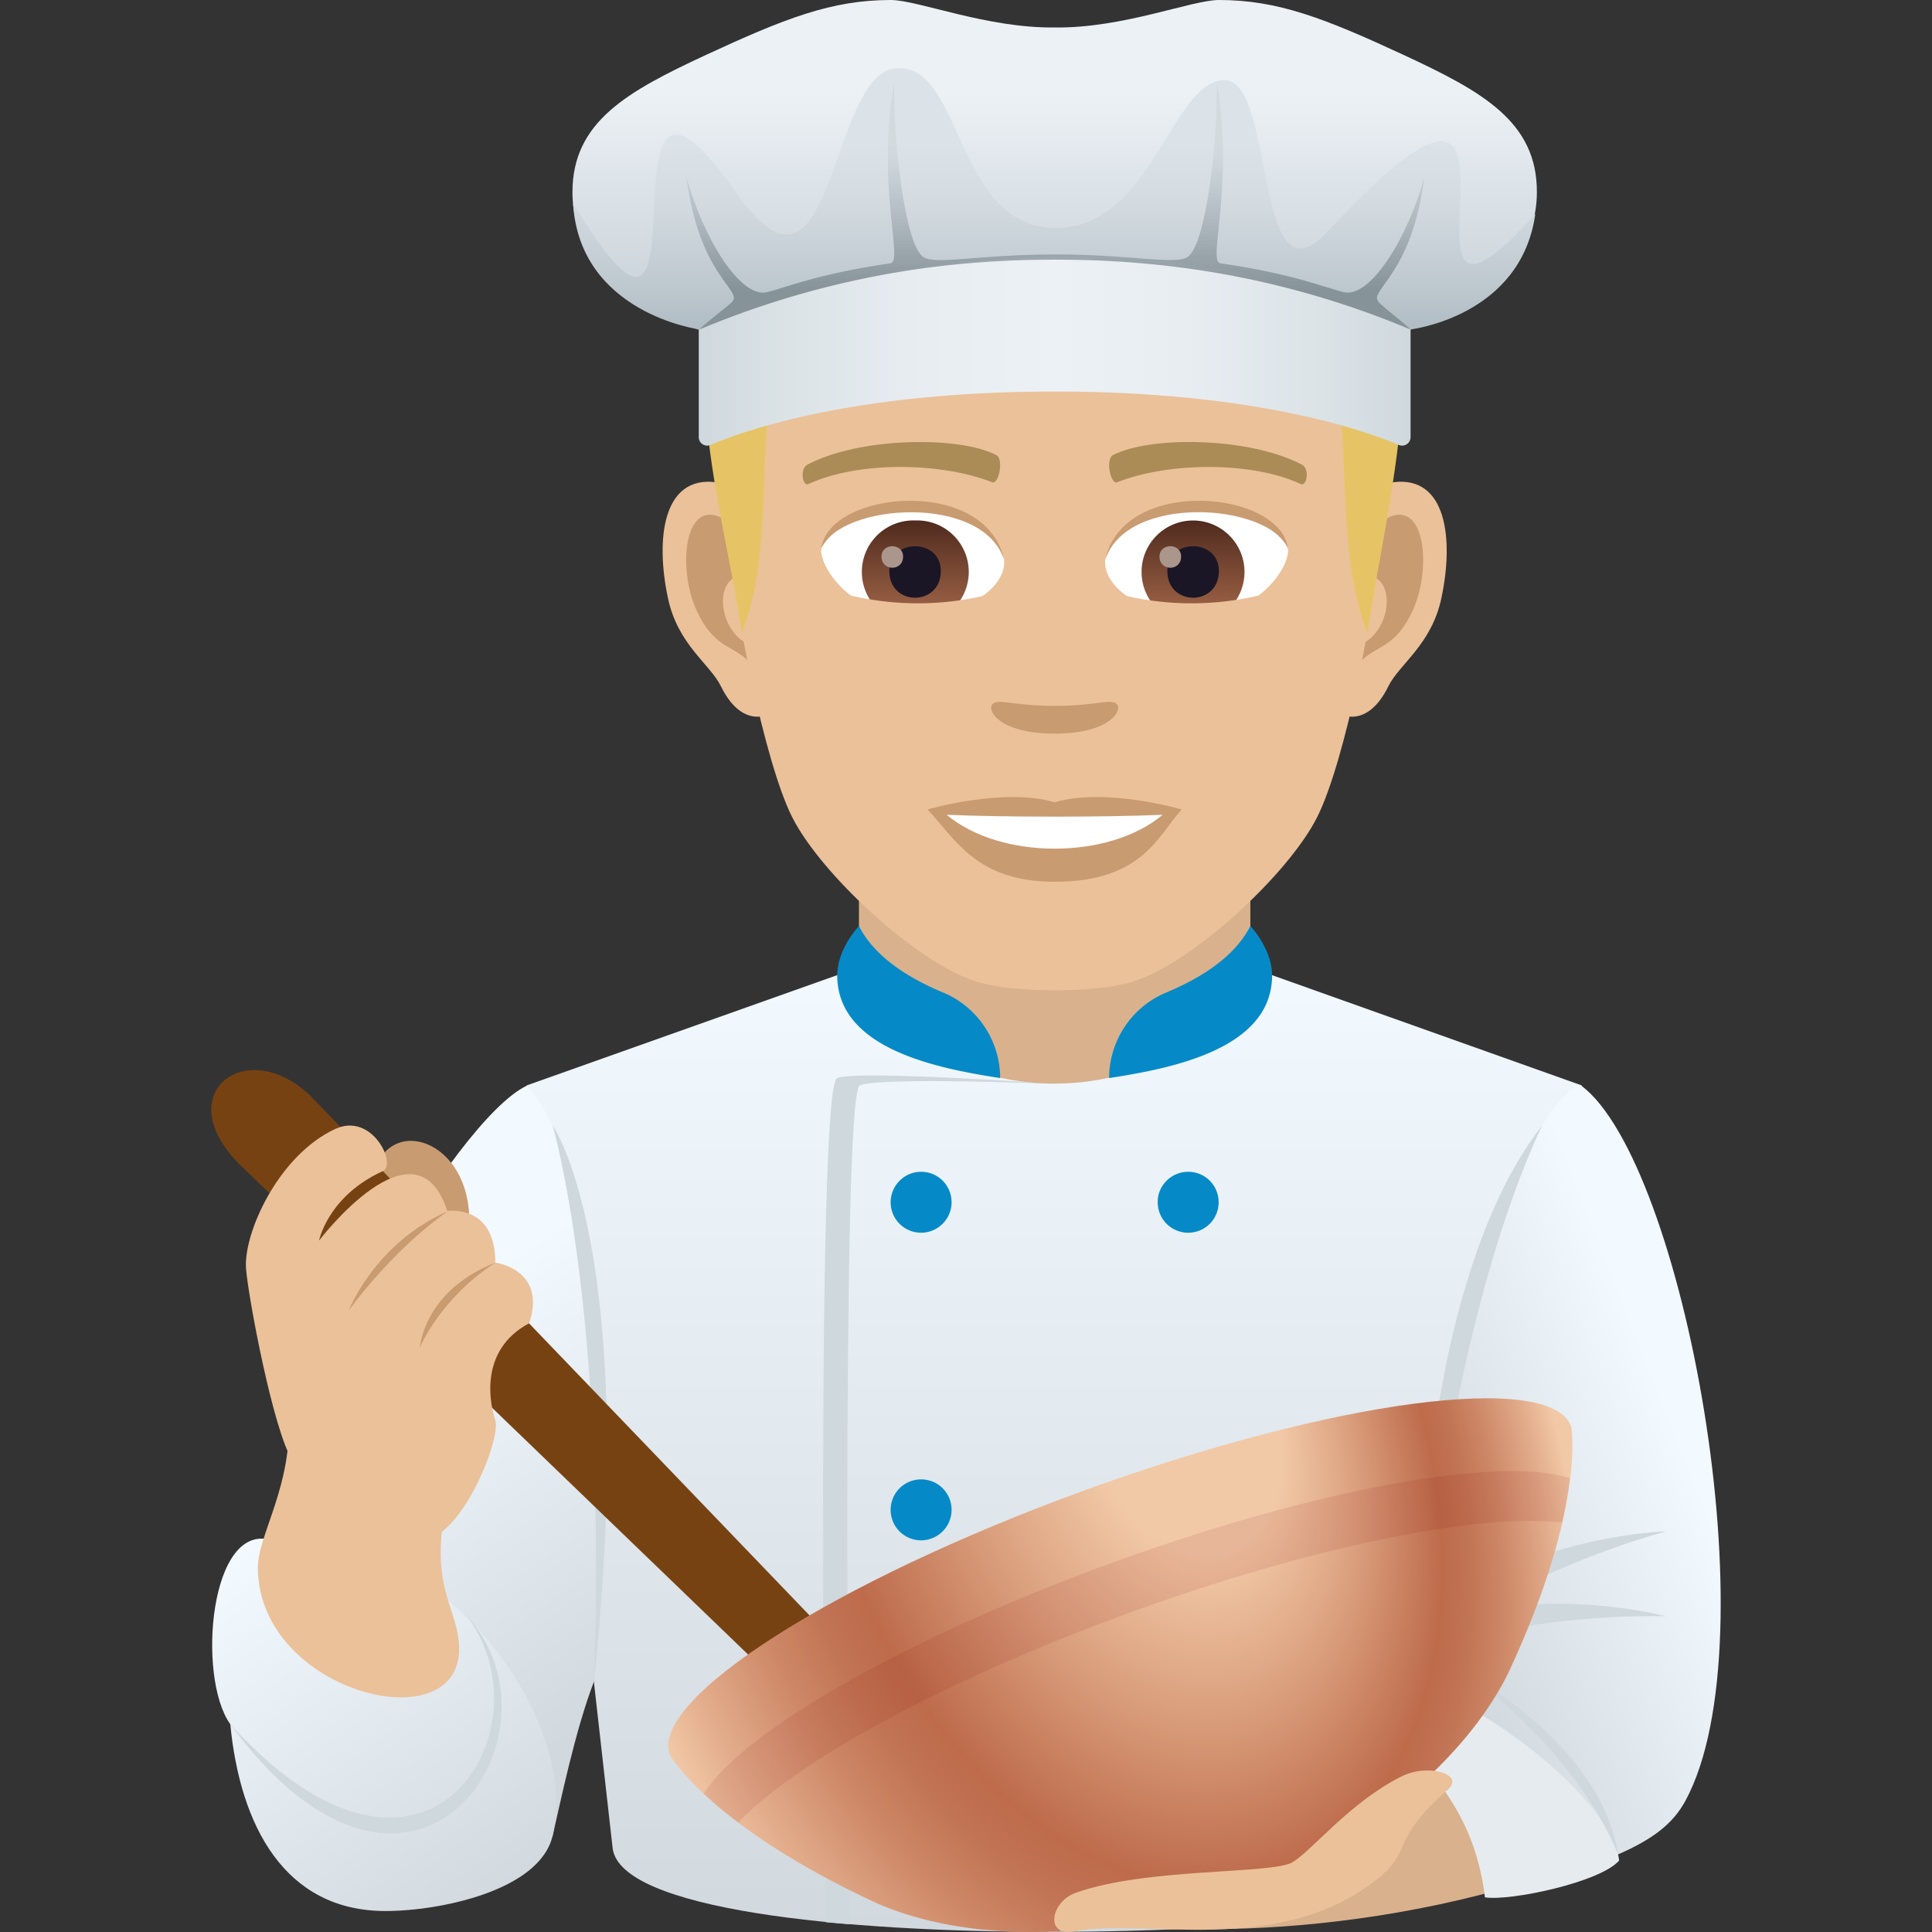 <svg xmlns="http://www.w3.org/2000/svg" xml:space="preserve" style="enable-background:new 0 0 64 64" viewBox="0 0 64 64"><rect x="0" y="0" width="64" height="64" fill="#333333" stroke="none"/><linearGradient id="a" x1="34.922" x2="34.922" y1="63.996" y2="31.706" gradientUnits="userSpaceOnUse"><stop offset="0" style="stop-color:#d1d8de"/><stop offset="1" style="stop-color:#f2f9ff"/></linearGradient><path d="M40.46 31.706H29.414l-11.967 4.25 2.85 25.29c.3 2 7.497 2.75 14.495 2.75 6.998 0 15.275-.75 15.575-2.75l2.03-25.29-11.937-4.25z" style="fill:url(#a)"/><path d="M27.734 35.707c.73-.26 7.237.199 7.237.199s-5.847-.239-6.487.051c-.65.29-.34 27.789-.34 27.789l-.79-.07c-.01-.01-.35-27.709.38-27.969z" style="fill:#cfd8dd"/><path d="M30.513 38.816c.56 0 1.01.45 1.01 1.01s-.46 1.01-1.01 1.01c-.56 0-1.01-.45-1.01-1.01 0-.55.45-1.01 1.01-1.01m8.847 0c.56 0 1.01.45 1.01 1.01s-.45 1.01-1.01 1.01-1.01-.45-1.01-1.01c-.01-.55.45-1.01 1.01-1.01m-8.847 10.19c.56 0 1.01.45 1.01 1.01s-.46 1.01-1.01 1.01c-.56 0-1.01-.45-1.01-1.01s.45-1.01 1.01-1.01" style="fill:#068ac7"/><path d="M28.454 33.026s2.441 2.87 6.478 2.87c4.042 0 6.488-2.87 6.488-2.87v-5.5H28.454v5.5z" style="fill:#d9b18d"/><path d="M41.42 30.676c-.522 1.03-1.662 1.733-2.773 2.196a3.079 3.079 0 0 0-1.906 2.84c2.132-.326 5.399-.981 5.399-3.408-.01-.89-.72-1.628-.72-1.628zm-12.966 0c.521 1.03 1.662 1.733 2.773 2.196a3.079 3.079 0 0 1 1.905 2.84c-2.132-.326-5.398-.981-5.398-3.408.01-.89.72-1.628.72-1.628z" style="fill:#068ac7"/><linearGradient id="b" x1="21.101" x2="13.038" y1="56.092" y2="44.217" gradientUnits="userSpaceOnUse"><stop offset="0" style="stop-color:#d1d8de"/><stop offset="1" style="stop-color:#f2f9ff"/></linearGradient><path d="M17.447 35.966C15.018 37.136 9.6 46.622 9.06 51.042c.93 5.726 6.1 10.56 9.248 9.768.242-1.035.739-3.477 1.373-5.12.336-5.674.637-16.682-2.233-19.724z" style="fill:url(#b)"/><linearGradient id="c" x1="16.395" x2="8.061" y1="63.235" y2="51.402" gradientUnits="userSpaceOnUse"><stop offset="0" style="stop-color:#d1d8de"/><stop offset="1" style="stop-color:#f2f9ff"/></linearGradient><path d="M9.06 51.042c-2.112-.75-2.556 4.513-1.431 6.075.323 3.347 1.79 6.188 5.141 6.188 1.785 0 5.11-.667 5.537-2.495.945-4.042-3.97-10.417-9.248-9.768z" style="fill:url(#c)"/><path d="M15.447 53.508C18.31 57.22 14.15 64.3 7.63 57.118c6.073 8.253 11.422.323 7.819-3.61zm2.86-16.223s1.802 6.088 1.373 18.406c1.488-14.386-1.373-18.406-1.373-18.406z" style="fill:#cfd8dd"/><path d="M14.828 49.616c-2.429 1.17-4.728-7.18-5.268-2.76.141 2.355-1.018 3.98-1.017 5.071.002 4.222 6.997 5.887 6.654 2.456-.127-1.267-1.007-1.954-.369-4.767z" style="fill:#ebc199"/><linearGradient id="d" x1="46.652" x2="55.652" y1="51.193" y2="47.63" gradientUnits="userSpaceOnUse"><stop offset="0" style="stop-color:#d1d8de"/><stop offset="1" style="stop-color:#f2f9ff"/></linearGradient><path d="M52.386 35.966c3.37 2.53 6.328 18.34 3.45 23.68-.407.753-1.049 1.263-2.236 1.784-12.083-5.328-3.142-25.534-1.214-25.464z" style="fill:url(#d)"/><path d="M48.84 57.198s3.017 4.85.248 5.558c-3.745.96-7.302 1.203-9.727 1.14-2.14-2.64 9.48-6.698 9.48-6.698z" style="fill:#d9b18d"/><path d="M47.085 55.926c1.84.347 6.322 3.657 6.551 5.707-.624.72-3.608 1.35-4.446 1.219-.563-4.709-4.389-5.1-2.105-6.926z" style="fill:#e6ebef"/><path d="M46.988 55.194s.87-11.03 4.096-17.909c-4.392 5.655-4.096 17.909-4.096 17.909z" style="fill:#cfd8dd"/><path d="m45.487 54.401.575.76s3.866-2.976 9.129-4.433c-5.412.293-9.704 3.673-9.704 3.673z" style="fill:#cfd8dd"/><path d="m44.823 54.304.338.89s4.558-1.75 10.02-1.655c-5.283-1.256-10.358.765-10.358.765zm3.79 1.136s3.602 2.564 4.987 5.99c-.552-3.613-4.987-5.99-4.987-5.99z" style="fill:#cfd8dd"/><path d="M12.459 38.616c.78-1.78 3.469-.54 3.039 2.42-.17 1.19-3.509-1.33-3.04-2.42z" style="fill:#c99b71"/><path d="m7.94 38.576 19.454 18.75 1.51-1.64-18.564-19.33c-2.12-2.12-4.789-.17-2.4 2.22z" style="fill:#774212"/><path d="M17.527 43.836c-1.69.9-1.29 2.71-1.12 3.21.21.6-1.189 4.16-2.599 3.99-1.35-.17-3.508-1.63-4.128-2.66-.65-1.07-1.46-5.44-1.53-6.35-.09-1.17 1.07-3.76 2.96-4.63 1.219-.56 2.049 1.18 1.569 1.4-1.82.83-2.11 2.3-2.11 2.3s3.2-4.21 4.25-.98c0 0 1.589-.25 1.589 1.71.01 0 1.72.23 1.12 2.01z" style="fill:#ebc199"/><path d="M11.55 43.416s.859-2.23 3.278-3.29c-1.91 1.35-3.279 3.29-3.279 3.29zm2.359 1.22s.12-1.87 2.499-2.81c-1.83 1.19-2.5 2.81-2.5 2.81z" style="fill:#c99b71"/><radialGradient id="e" cx="-112.388" cy="411.157" r="15.889" fx="-107.331" fy="411.752" gradientTransform="matrix(.939 -.342 -.511 -1.406 351.224 588.894)" gradientUnits="userSpaceOnUse"><stop offset=".19" style="stop-color:#f2c9a7"/><stop offset=".38" style="stop-color:#dca280"/><stop offset=".617" style="stop-color:#bd6b4b"/><stop offset=".684" style="stop-color:#c17353"/><stop offset=".786" style="stop-color:#ce8968"/><stop offset=".912" style="stop-color:#e2ac8b"/><stop offset="1" style="stop-color:#f2c9a7"/></radialGradient><path d="M35.912 49.376c-8.248 3-14.396 6.91-13.726 8.75 0 0 1.28 2.31 6.728 4.86 2.02.95 6.298 1.8 11.866-.23 5.578-2.03 8.307-5.44 9.237-7.45 2.53-5.46 2.03-8.05 2.03-8.05-.66-1.84-7.888-.88-16.135 2.12z" style="fill:url(#e)"/><path d="M36.791 51.786c-6.827 2.49-12.206 5.59-13.475 7.63.3.29.68.61 1.14.96 1.889-2.01 6.827-4.72 12.925-6.94 6.098-2.22 11.627-3.32 14.366-3 .13-.57.21-1.06.26-1.47-2.27-.75-8.388.33-15.216 2.82z" style="opacity:.1;fill:#870000"/><path d="M42.82 61.686c-.67.41-4.83.17-7.198 1.02-.81.29-1.04 1.47-.02 1.27 2.309-.45 6.768.88 10.047-1.75 1.18-.95.35-1.22 2.319-2.95.57-.5-.67-.88-1.56-.42-1.69.85-2.929 2.43-3.589 2.83zm3.355-45.713c-1.74.21-2.996 6.03-1.9 7.566.153.214 1.049.557 1.713-.799.369-.75 1.43-1.377 1.76-2.926.421-1.984.158-4.05-1.573-3.841zm-22.475 0c1.74.21 2.995 6.03 1.9 7.566-.154.214-1.05.557-1.715-.799-.367-.75-1.43-1.377-1.758-2.926-.423-1.984-.159-4.05 1.573-3.841z" style="fill:#ebc199"/><path d="M46.128 17.087c-.454.143-.95.835-1.218 1.983 1.587-.34 1.19 2.3-.19 2.349.014.266.032.538.065.826.663-.963 1.339-.577 2.008-2.011.602-1.292.46-3.498-.665-3.147zm-21.164 1.98c-.27-1.147-.764-1.837-1.218-1.98-1.122-.352-1.268 1.854-.665 3.146.669 1.434 1.345 1.047 2.01 2.011.032-.287.05-.56.061-.827-1.364-.064-1.755-2.672-.188-2.35z" style="fill:#c99b71"/><path d="M34.936 4.78c-7.537 0-11.168 5.698-10.714 13.62.09 1.594 1.081 6.793 2.014 8.658.956 1.908 4.152 4.85 6.11 5.46 1.237.383 3.946.383 5.182 0 1.958-.61 5.156-3.552 6.11-5.46.936-1.865 1.924-7.063 2.013-8.658.457-7.921-3.174-13.62-10.715-13.62z" style="fill:#ebc199"/><path d="M43.127 15.392c-1.724-.914-5.022-.958-6.252-.32-.264.12-.09.985.132.904 1.712-.678 4.475-.692 6.079.057.214.097.302-.515.041-.641zm-16.38 0c1.724-.914 5.022-.958 6.252-.32.263.12.09.985-.132.904-1.715-.678-4.474-.692-6.08.057-.212.097-.3-.515-.04-.641z" style="fill:#ab8c57"/><path d="M36.971 23.302c-.215-.15-.72.082-2.034.082-1.312 0-1.818-.231-2.033-.082-.258.182.152 1 2.033 1 1.882 0 2.293-.818 2.034-1z" style="fill:#c99b71"/><path d="M33.26 18.498c.063.5-.275 1.09-1.212 1.534-.596.282-1.836.614-3.464-.073-.729-.308-1.44-1.264-1.376-1.794.883-1.663 5.226-1.906 6.052.333z" style="fill:#fff"/><linearGradient id="f" x1="-1209.547" x2="-1209.547" y1="171.199" y2="170.68" gradientTransform="translate(7977.155 -1104.145) scale(6.57)" gradientUnits="userSpaceOnUse"><stop offset="0" style="stop-color:#a6694a"/><stop offset="1" style="stop-color:#4f2a1e"/></linearGradient><path d="M30.314 17.242a1.706 1.706 0 1 1 0 3.409 1.706 1.706 0 1 1 0-3.41z" style="fill:url(#f)"/><path d="M29.46 18.915c0 1.18 1.706 1.18 1.706 0 0-1.094-1.706-1.094-1.706 0z" style="fill:#1a1626"/><path d="M29.201 18.436c0 .495.715.495.715 0 0-.456-.715-.456-.715 0z" style="fill:#ab968c"/><path d="M33.268 18.564c-.693-2.224-5.418-1.895-6.06-.4.238-1.915 5.47-2.421 6.06.4z" style="fill:#c99b71"/><path d="M36.615 18.498c-.064.5.274 1.09 1.212 1.534.595.282 1.834.614 3.462-.073.731-.308 1.441-1.264 1.377-1.794-.882-1.663-5.226-1.906-6.051.333z" style="fill:#fff"/><linearGradient id="g" x1="-1210.843" x2="-1210.843" y1="171.199" y2="170.68" gradientTransform="translate(7994.886 -1104.145) scale(6.57)" gradientUnits="userSpaceOnUse"><stop offset="0" style="stop-color:#a6694a"/><stop offset="1" style="stop-color:#4f2a1e"/></linearGradient><path d="M39.522 17.242a1.705 1.705 0 1 1-1.706 1.703c0-.94.764-1.703 1.706-1.703z" style="fill:url(#g)"/><path d="M38.67 18.915c0 1.18 1.707 1.18 1.707 0 0-1.094-1.707-1.094-1.707 0z" style="fill:#1a1626"/><path d="M38.41 18.436c0 .495.716.495.716 0 0-.456-.716-.456-.716 0z" style="fill:#ab968c"/><path d="M36.607 18.564c.691-2.222 5.413-1.904 6.059-.4-.24-1.915-5.47-2.421-6.06.4z" style="fill:#c99b71"/><path d="m43.91 7.157-1.716 2.076c3.473 2.13 1.53 7.695 3.108 11.75.538-4.045 3.05-12.868-1.392-13.826zM25.895 8.184l1.715 1.05c-3.473 2.13-1.46 7.695-3.038 11.749-.537-4.045-3.118-11.841 1.323-12.8z" style="fill:#e6c465"/><path d="M42.092 8.646c2.206-.009 2.425 3.596 2.425 3.596s.662-4.105-2.14-4.105l-.285.509z" style="fill:#d1a936"/><path d="M42.97 7.805c1.725-.18 2.143 2.621 2.143 2.621s.237-3.26-1.954-3.041l-.188.42z" style="fill:#d1a936"/><path d="M43.909 7.157s-2.57-4.482-9.007-4.482c-6.987 0-11.393 3.132-11.542 9.195 4.28-4.22 15.554 2.34 20.549-4.713z" style="fill:#f2d785"/><path d="M43.909 7.157c-.66-2.07-4.164-4.482-9.007-4.482 2.684.19 6.223 1.52 6.587 2.36 0 0-3.713-2.002-8.723-1.124 4.594-.209 7.627 2.712 6.336 2.727-1.258.016-5.928.173-8.7 1.881 1.783-.12 5.303.839 5.143.9-3.549 1.374-10.671-1.892-12.134 2.45 5.5-4.712 15.994 2.877 20.498-4.712z" style="fill:#e6c465"/><path d="M43.909 7.157c-3.672 8.68-20.174-1.027-19.79 6.242-1.685-8.341 14.359 1.946 19.79-6.242z" style="fill:#d1a936"/><path d="M42.904 8.457C41.158 5.031 35.498 3.8 35.498 3.8s5.917.338 7.866 4.2l-.46.458zm-.897.776c-1.625-1.522-9.465-.986-9.465-.986s5.715-1.724 10.086.489l-.62.497z" style="fill:#d1a936"/><path d="M23.71 10.548s.769-6.236 11.488-5.77c-8.813 1.221-11.488 5.77-11.488 5.77z" style="fill:#e6c465"/><path d="M24.373 10.19s4.246-5.558 13.57-4.156c-7.78-.227-13.57 4.156-13.57 4.156zm-.233-1.942s4.66-5.243 12.305-5.155C27.613 1.919 24.14 8.248 24.14 8.248z" style="fill:#fae29b"/><path d="M34.937 26.577c-1.694-.499-4.209.238-4.209.238.958 1.04 1.658 2.394 4.209 2.394 2.922 0 3.42-1.536 4.209-2.394 0 0-2.515-.739-4.21-.238z" style="fill:#c99b71"/><path d="M31.36 26.991c1.777 1.492 5.367 1.5 7.154 0-1.893.082-5.247.082-7.155 0z" style="fill:#fff"/><linearGradient id="h" x1="23.146" x2="46.727" y1="55.699" y2="55.699" gradientTransform="matrix(1 0 0 -1 0 66)" gradientUnits="userSpaceOnUse"><stop offset="0" style="stop-color:#cfd8dd"/><stop offset=".125" style="stop-color:#dbe3e7"/><stop offset=".316" style="stop-color:#e8edf2"/><stop offset=".5" style="stop-color:#ecf1f5"/><stop offset=".684" style="stop-color:#e8edf2"/><stop offset=".875" style="stop-color:#dbe3e7"/><stop offset="1" style="stop-color:#cfd8dd"/></linearGradient><path d="M34.937 5.84c-7.94 0-11.79 4.54-11.79 4.54v4.097a.28.28 0 0 0 .39.262c1.136-.484 4.776-1.769 11.4-1.769 6.618 0 10.263 1.286 11.4 1.77a.281.281 0 0 0 .39-.263V10.38s-3.85-4.54-11.79-4.54" style="fill:url(#h)"/><linearGradient id="i" x1="34.937" x2="34.937" y1="55.08" y2="66" gradientTransform="matrix(1 0 0 -1 0 66)" gradientUnits="userSpaceOnUse"><stop offset="0" style="stop-color:#c5cfd6"/><stop offset=".715" style="stop-color:#ecf1f5"/></linearGradient><path d="M46.498 1.82C43.888.61 42.337 0 40.38 0c-.906 0-3.185.94-5.433.91C32.69.94 30.41 0 29.505 0c-1.957 0-3.507.61-6.12 1.82-2.601 1.21-4.422 2.21-4.422 4.55 0 3.32 4.183 4.55 4.183 4.55s11.864-5.46 23.581 0c0 0 4.184-1.23 4.184-4.55.01-2.34-1.81-3.34-4.413-4.55" style="fill:url(#i)"/><linearGradient id="j" x1="34.921" x2="34.921" y1="55.09" y2="63.741" gradientTransform="matrix(1 0 0 -1 0 66)" gradientUnits="userSpaceOnUse"><stop offset="0" style="stop-color:#b0bcc4"/><stop offset=".169" style="stop-color:#bec8cf"/><stop offset=".502" style="stop-color:#d4dce1"/><stop offset=".715" style="stop-color:#dce3e8"/></linearGradient><path d="M43.97 7.68c-2.456 2.65-1.707-5.06-3.414-5.03-1.758.03-2.435 4.98-5.64 4.9-3.33-.07-3.018-5.57-5.286-5.28-2.196.27-1.988 8.75-5.245 4.11-5.027-7.16-.427 8.55-5.401.36.218 3.64 4.173 4.17 4.173 4.17 2.33-1.22 13.539-4.83 23.58 0 0 0 3.643-.42 4.122-3.82-5.786 6.4 1.478-8.44-6.89.59z" style="fill:url(#j)"/><linearGradient id="k" x1="34.963" x2="34.963" y1="55.08" y2="63.26" gradientTransform="matrix(1 0 0 -1 0 66)" gradientUnits="userSpaceOnUse"><stop offset=".158" style="stop-color:#869399"/><stop offset=".297" style="stop-color:#919da3;stop-opacity:.862"/><stop offset=".543" style="stop-color:#aeb8be;stop-opacity:.62"/><stop offset=".715" style="stop-color:#c7ced4;stop-opacity:.45"/></linearGradient><path d="M23.157 10.92c4.058-1.7 7.95-2.32 11.79-2.32s7.732.62 11.79 2.32c-.436-.4-.998-.8-1.092-.95-.25-.39 1.134-.91 1.54-4.11-.54 1.99-1.78 4.02-2.664 3.82-.634-.15-1.634-.6-4.1-.96-.427-.06.479-2.57-.114-5.98.041 1.82-.344 5.4-.979 5.78-.437.26-1.81-.09-4.36-.09-2.55 0-3.934.35-4.37.09-.635-.38-1.01-3.96-.979-5.78-.593 3.41.312 5.92-.114 5.98-2.477.36-3.466.81-4.1.96-.885.21-2.123-1.82-2.665-3.82.406 3.2 1.79 3.72 1.54 4.11-.124.15-.697.55-1.123.95z" style="fill:url(#k)"/><path d="M33.038 19.62a9.663 9.663 0 0 1-5.63-.11l-.292 1.441c2.025.653 4.144.694 6.183.121l-.26-1.451zm9.429-.11a9.67 9.67 0 0 1-5.632.11c-.088.484-.174.968-.26 1.452 2.039.573 4.158.532 6.183-.12-.096-.482-.194-.962-.291-1.443z" style="fill:#ebc199"/></svg>